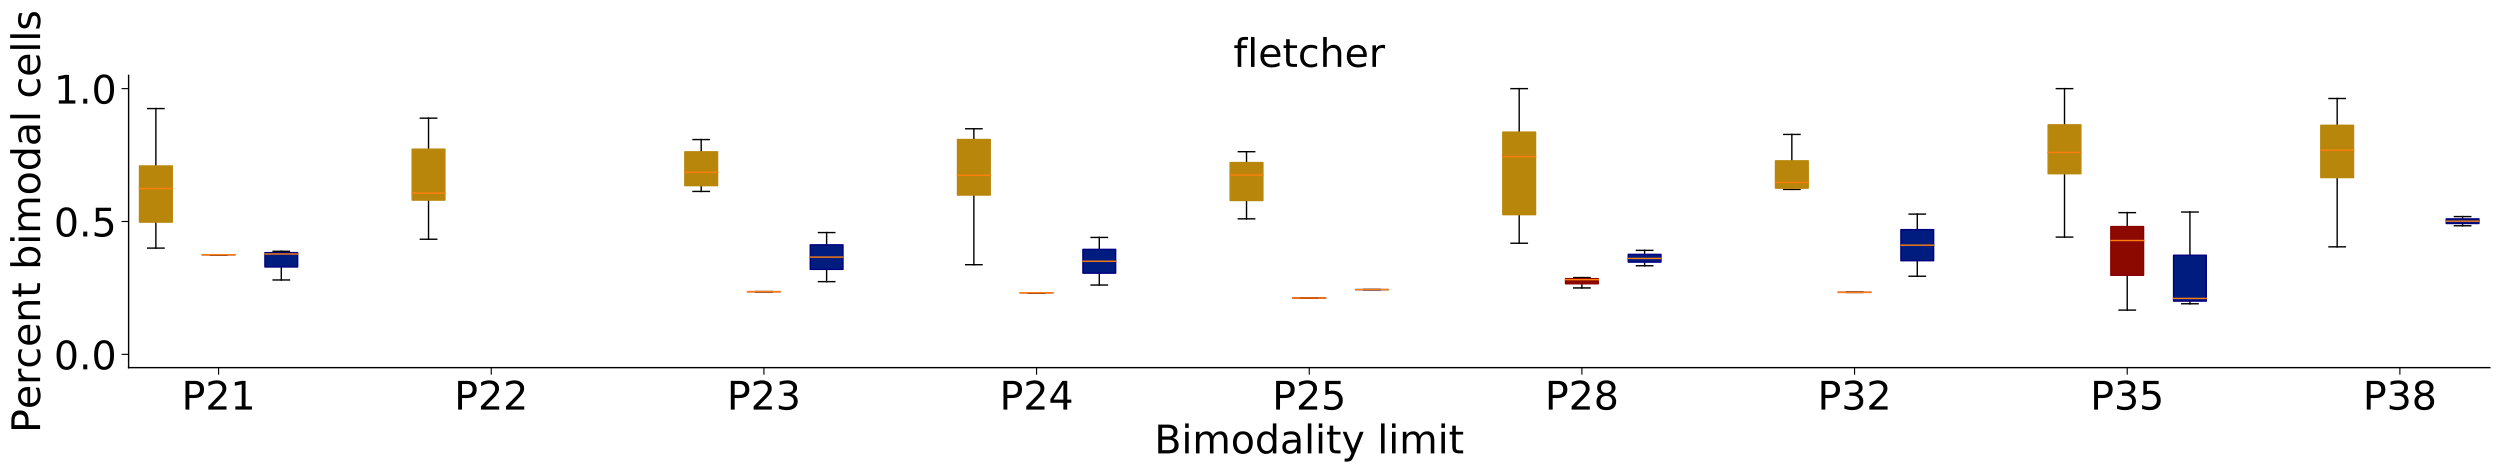 <?xml version="1.0" encoding="utf-8" standalone="no"?>
<!DOCTYPE svg PUBLIC "-//W3C//DTD SVG 1.1//EN"
  "http://www.w3.org/Graphics/SVG/1.1/DTD/svg11.dtd">
<!-- Created with matplotlib (https://matplotlib.org/) -->
<svg height="334.981pt" version="1.1" viewBox="0 0 1775.328 334.981" width="1775.328pt" xmlns="http://www.w3.org/2000/svg" xmlns:xlink="http://www.w3.org/1999/xlink">
 <defs>
  <style type="text/css">
*{stroke-linecap:butt;stroke-linejoin:round;}
  </style>
 </defs>
 <g id="figure_1">
  <g id="patch_1">
   <path d="M 0 334.981 
L 1775.328 334.981 
L 1775.328 0 
L 0 0 
z
" style="fill:none;"/>
  </g>
  <g id="axes_1">
   <g id="patch_2">
    <path d="M 91.328 261.083 
L 1768.128 261.083 
L 1768.128 53.503 
L 91.328 53.503 
z
" style="fill:none;"/>
   </g>
   <g id="matplotlib.axis_1">
    <g id="xtick_1">
     <g id="line2d_1">
      <defs>
       <path d="M 0 0 
L 0 5 
" id="mcd517d023b" style="stroke:#000000;stroke-width:0.8;"/>
      </defs>
      <g>
       <use style="stroke:#000000;stroke-width:0.8;" x="155.224" xlink:href="#mcd517d023b" y="261.083"/>
      </g>
     </g>
     <g id="text_1">
      <!-- P21 -->
      <defs>
       <path d="M 19.672 64.797 
L 19.672 37.406 
L 32.078 37.406 
Q 38.969 37.406 42.719 40.969 
Q 46.484 44.531 46.484 51.125 
Q 46.484 57.672 42.719 61.234 
Q 38.969 64.797 32.078 64.797 
z
M 9.812 72.906 
L 32.078 72.906 
Q 44.344 72.906 50.609 67.359 
Q 56.891 61.812 56.891 51.125 
Q 56.891 40.328 50.609 34.812 
Q 44.344 29.297 32.078 29.297 
L 19.672 29.297 
L 19.672 0 
L 9.812 0 
z
" id="DejaVuSans-80"/>
       <path d="M 19.188 8.297 
L 53.609 8.297 
L 53.609 0 
L 7.328 0 
L 7.328 8.297 
Q 12.938 14.109 22.625 23.891 
Q 32.328 33.688 34.812 36.531 
Q 39.547 41.844 41.422 45.531 
Q 43.312 49.219 43.312 52.781 
Q 43.312 58.594 39.234 62.25 
Q 35.156 65.922 28.609 65.922 
Q 23.969 65.922 18.812 64.312 
Q 13.672 62.703 7.812 59.422 
L 7.812 69.391 
Q 13.766 71.781 18.938 73 
Q 24.125 74.219 28.422 74.219 
Q 39.75 74.219 46.484 68.547 
Q 53.219 62.891 53.219 53.422 
Q 53.219 48.922 51.531 44.891 
Q 49.859 40.875 45.406 35.406 
Q 44.188 33.984 37.641 27.219 
Q 31.109 20.453 19.188 8.297 
z
" id="DejaVuSans-50"/>
       <path d="M 12.406 8.297 
L 28.516 8.297 
L 28.516 63.922 
L 10.984 60.406 
L 10.984 69.391 
L 28.422 72.906 
L 38.281 72.906 
L 38.281 8.297 
L 54.391 8.297 
L 54.391 0 
L 12.406 0 
z
" id="DejaVuSans-49"/>
      </defs>
      <g transform="translate(128.967 290.859)scale(0.28 -0.28)">
       <use xlink:href="#DejaVuSans-80"/>
       <use x="60.303" xlink:href="#DejaVuSans-50"/>
       <use x="123.926" xlink:href="#DejaVuSans-49"/>
      </g>
     </g>
    </g>
    <g id="xtick_2">
     <g id="line2d_2">
      <g>
       <use style="stroke:#000000;stroke-width:0.8;" x="348.85" xlink:href="#mcd517d023b" y="261.083"/>
      </g>
     </g>
     <g id="text_2">
      <!-- P22 -->
      <g transform="translate(322.593 290.859)scale(0.28 -0.28)">
       <use xlink:href="#DejaVuSans-80"/>
       <use x="60.303" xlink:href="#DejaVuSans-50"/>
       <use x="123.926" xlink:href="#DejaVuSans-50"/>
      </g>
     </g>
    </g>
    <g id="xtick_3">
     <g id="line2d_3">
      <g>
       <use style="stroke:#000000;stroke-width:0.8;" x="542.476" xlink:href="#mcd517d023b" y="261.083"/>
      </g>
     </g>
     <g id="text_3">
      <!-- P23 -->
      <defs>
       <path d="M 40.578 39.312 
Q 47.656 37.797 51.625 33 
Q 55.609 28.219 55.609 21.188 
Q 55.609 10.406 48.188 4.484 
Q 40.766 -1.422 27.094 -1.422 
Q 22.516 -1.422 17.656 -0.516 
Q 12.797 0.391 7.625 2.203 
L 7.625 11.719 
Q 11.719 9.328 16.594 8.109 
Q 21.484 6.891 26.812 6.891 
Q 36.078 6.891 40.938 10.547 
Q 45.797 14.203 45.797 21.188 
Q 45.797 27.641 41.281 31.266 
Q 36.766 34.906 28.719 34.906 
L 20.219 34.906 
L 20.219 43.016 
L 29.109 43.016 
Q 36.375 43.016 40.234 45.922 
Q 44.094 48.828 44.094 54.297 
Q 44.094 59.906 40.109 62.906 
Q 36.141 65.922 28.719 65.922 
Q 24.656 65.922 20.016 65.031 
Q 15.375 64.156 9.812 62.312 
L 9.812 71.094 
Q 15.438 72.656 20.344 73.438 
Q 25.25 74.219 29.594 74.219 
Q 40.828 74.219 47.359 69.109 
Q 53.906 64.016 53.906 55.328 
Q 53.906 49.266 50.438 45.094 
Q 46.969 40.922 40.578 39.312 
z
" id="DejaVuSans-51"/>
      </defs>
      <g transform="translate(516.219 290.859)scale(0.28 -0.28)">
       <use xlink:href="#DejaVuSans-80"/>
       <use x="60.303" xlink:href="#DejaVuSans-50"/>
       <use x="123.926" xlink:href="#DejaVuSans-51"/>
      </g>
     </g>
    </g>
    <g id="xtick_4">
     <g id="line2d_4">
      <g>
       <use style="stroke:#000000;stroke-width:0.8;" x="736.102" xlink:href="#mcd517d023b" y="261.083"/>
      </g>
     </g>
     <g id="text_4">
      <!-- P24 -->
      <defs>
       <path d="M 37.797 64.312 
L 12.891 25.391 
L 37.797 25.391 
z
M 35.203 72.906 
L 47.609 72.906 
L 47.609 25.391 
L 58.016 25.391 
L 58.016 17.188 
L 47.609 17.188 
L 47.609 0 
L 37.797 0 
L 37.797 17.188 
L 4.891 17.188 
L 4.891 26.703 
z
" id="DejaVuSans-52"/>
      </defs>
      <g transform="translate(709.845 290.859)scale(0.28 -0.28)">
       <use xlink:href="#DejaVuSans-80"/>
       <use x="60.303" xlink:href="#DejaVuSans-50"/>
       <use x="123.926" xlink:href="#DejaVuSans-52"/>
      </g>
     </g>
    </g>
    <g id="xtick_5">
     <g id="line2d_5">
      <g>
       <use style="stroke:#000000;stroke-width:0.8;" x="929.727" xlink:href="#mcd517d023b" y="261.083"/>
      </g>
     </g>
     <g id="text_5">
      <!-- P25 -->
      <defs>
       <path d="M 10.797 72.906 
L 49.516 72.906 
L 49.516 64.594 
L 19.828 64.594 
L 19.828 46.734 
Q 21.969 47.469 24.109 47.828 
Q 26.266 48.188 28.422 48.188 
Q 40.625 48.188 47.75 41.5 
Q 54.891 34.812 54.891 23.391 
Q 54.891 11.625 47.562 5.094 
Q 40.234 -1.422 26.906 -1.422 
Q 22.312 -1.422 17.547 -0.641 
Q 12.797 0.141 7.719 1.703 
L 7.719 11.625 
Q 12.109 9.234 16.797 8.062 
Q 21.484 6.891 26.703 6.891 
Q 35.156 6.891 40.078 11.328 
Q 45.016 15.766 45.016 23.391 
Q 45.016 31 40.078 35.438 
Q 35.156 39.891 26.703 39.891 
Q 22.75 39.891 18.812 39.016 
Q 14.891 38.141 10.797 36.281 
z
" id="DejaVuSans-53"/>
      </defs>
      <g transform="translate(903.471 290.859)scale(0.28 -0.28)">
       <use xlink:href="#DejaVuSans-80"/>
       <use x="60.303" xlink:href="#DejaVuSans-50"/>
       <use x="123.926" xlink:href="#DejaVuSans-53"/>
      </g>
     </g>
    </g>
    <g id="xtick_6">
     <g id="line2d_6">
      <g>
       <use style="stroke:#000000;stroke-width:0.8;" x="1123.353" xlink:href="#mcd517d023b" y="261.083"/>
      </g>
     </g>
     <g id="text_6">
      <!-- P28 -->
      <defs>
       <path d="M 31.781 34.625 
Q 24.75 34.625 20.719 30.859 
Q 16.703 27.094 16.703 20.516 
Q 16.703 13.922 20.719 10.156 
Q 24.75 6.391 31.781 6.391 
Q 38.812 6.391 42.859 10.172 
Q 46.922 13.969 46.922 20.516 
Q 46.922 27.094 42.891 30.859 
Q 38.875 34.625 31.781 34.625 
z
M 21.922 38.812 
Q 15.578 40.375 12.031 44.719 
Q 8.5 49.078 8.5 55.328 
Q 8.5 64.062 14.719 69.141 
Q 20.953 74.219 31.781 74.219 
Q 42.672 74.219 48.875 69.141 
Q 55.078 64.062 55.078 55.328 
Q 55.078 49.078 51.531 44.719 
Q 48 40.375 41.703 38.812 
Q 48.828 37.156 52.797 32.312 
Q 56.781 27.484 56.781 20.516 
Q 56.781 9.906 50.312 4.234 
Q 43.844 -1.422 31.781 -1.422 
Q 19.734 -1.422 13.25 4.234 
Q 6.781 9.906 6.781 20.516 
Q 6.781 27.484 10.781 32.312 
Q 14.797 37.156 21.922 38.812 
z
M 18.312 54.391 
Q 18.312 48.734 21.844 45.562 
Q 25.391 42.391 31.781 42.391 
Q 38.141 42.391 41.719 45.562 
Q 45.312 48.734 45.312 54.391 
Q 45.312 60.062 41.719 63.234 
Q 38.141 66.406 31.781 66.406 
Q 25.391 66.406 21.844 63.234 
Q 18.312 60.062 18.312 54.391 
z
" id="DejaVuSans-56"/>
      </defs>
      <g transform="translate(1097.097 290.859)scale(0.28 -0.28)">
       <use xlink:href="#DejaVuSans-80"/>
       <use x="60.303" xlink:href="#DejaVuSans-50"/>
       <use x="123.926" xlink:href="#DejaVuSans-56"/>
      </g>
     </g>
    </g>
    <g id="xtick_7">
     <g id="line2d_7">
      <g>
       <use style="stroke:#000000;stroke-width:0.8;" x="1316.979" xlink:href="#mcd517d023b" y="261.083"/>
      </g>
     </g>
     <g id="text_7">
      <!-- P32 -->
      <g transform="translate(1290.723 290.859)scale(0.28 -0.28)">
       <use xlink:href="#DejaVuSans-80"/>
       <use x="60.303" xlink:href="#DejaVuSans-51"/>
       <use x="123.926" xlink:href="#DejaVuSans-50"/>
      </g>
     </g>
    </g>
    <g id="xtick_8">
     <g id="line2d_8">
      <g>
       <use style="stroke:#000000;stroke-width:0.8;" x="1510.605" xlink:href="#mcd517d023b" y="261.083"/>
      </g>
     </g>
     <g id="text_8">
      <!-- P35 -->
      <g transform="translate(1484.349 290.859)scale(0.28 -0.28)">
       <use xlink:href="#DejaVuSans-80"/>
       <use x="60.303" xlink:href="#DejaVuSans-51"/>
       <use x="123.926" xlink:href="#DejaVuSans-53"/>
      </g>
     </g>
    </g>
    <g id="xtick_9">
     <g id="line2d_9">
      <g>
       <use style="stroke:#000000;stroke-width:0.8;" x="1704.231" xlink:href="#mcd517d023b" y="261.083"/>
      </g>
     </g>
     <g id="text_9">
      <!-- P38 -->
      <g transform="translate(1677.974 290.859)scale(0.28 -0.28)">
       <use xlink:href="#DejaVuSans-80"/>
       <use x="60.303" xlink:href="#DejaVuSans-51"/>
       <use x="123.926" xlink:href="#DejaVuSans-56"/>
      </g>
     </g>
    </g>
    <g id="text_10">
     <!-- Bimodality limit -->
     <defs>
      <path d="M 19.672 34.812 
L 19.672 8.109 
L 35.5 8.109 
Q 43.453 8.109 47.281 11.406 
Q 51.125 14.703 51.125 21.484 
Q 51.125 28.328 47.281 31.562 
Q 43.453 34.812 35.5 34.812 
z
M 19.672 64.797 
L 19.672 42.828 
L 34.281 42.828 
Q 41.5 42.828 45.031 45.531 
Q 48.578 48.25 48.578 53.812 
Q 48.578 59.328 45.031 62.062 
Q 41.5 64.797 34.281 64.797 
z
M 9.812 72.906 
L 35.016 72.906 
Q 46.297 72.906 52.391 68.219 
Q 58.5 63.531 58.5 54.891 
Q 58.5 48.188 55.375 44.234 
Q 52.25 40.281 46.188 39.312 
Q 53.469 37.75 57.5 32.781 
Q 61.531 27.828 61.531 20.406 
Q 61.531 10.641 54.891 5.312 
Q 48.25 0 35.984 0 
L 9.812 0 
z
" id="DejaVuSans-66"/>
      <path d="M 9.422 54.688 
L 18.406 54.688 
L 18.406 0 
L 9.422 0 
z
M 9.422 75.984 
L 18.406 75.984 
L 18.406 64.594 
L 9.422 64.594 
z
" id="DejaVuSans-105"/>
      <path d="M 52 44.188 
Q 55.375 50.25 60.062 53.125 
Q 64.75 56 71.094 56 
Q 79.641 56 84.281 50.016 
Q 88.922 44.047 88.922 33.016 
L 88.922 0 
L 79.891 0 
L 79.891 32.719 
Q 79.891 40.578 77.094 44.375 
Q 74.312 48.188 68.609 48.188 
Q 61.625 48.188 57.562 43.547 
Q 53.516 38.922 53.516 30.906 
L 53.516 0 
L 44.484 0 
L 44.484 32.719 
Q 44.484 40.625 41.703 44.406 
Q 38.922 48.188 33.109 48.188 
Q 26.219 48.188 22.156 43.531 
Q 18.109 38.875 18.109 30.906 
L 18.109 0 
L 9.078 0 
L 9.078 54.688 
L 18.109 54.688 
L 18.109 46.188 
Q 21.188 51.219 25.484 53.609 
Q 29.781 56 35.688 56 
Q 41.656 56 45.828 52.969 
Q 50 49.953 52 44.188 
z
" id="DejaVuSans-109"/>
      <path d="M 30.609 48.391 
Q 23.391 48.391 19.188 42.75 
Q 14.984 37.109 14.984 27.297 
Q 14.984 17.484 19.156 11.844 
Q 23.344 6.203 30.609 6.203 
Q 37.797 6.203 41.984 11.859 
Q 46.188 17.531 46.188 27.297 
Q 46.188 37.016 41.984 42.703 
Q 37.797 48.391 30.609 48.391 
z
M 30.609 56 
Q 42.328 56 49.016 48.375 
Q 55.719 40.766 55.719 27.297 
Q 55.719 13.875 49.016 6.219 
Q 42.328 -1.422 30.609 -1.422 
Q 18.844 -1.422 12.172 6.219 
Q 5.516 13.875 5.516 27.297 
Q 5.516 40.766 12.172 48.375 
Q 18.844 56 30.609 56 
z
" id="DejaVuSans-111"/>
      <path d="M 45.406 46.391 
L 45.406 75.984 
L 54.391 75.984 
L 54.391 0 
L 45.406 0 
L 45.406 8.203 
Q 42.578 3.328 38.25 0.953 
Q 33.938 -1.422 27.875 -1.422 
Q 17.969 -1.422 11.734 6.484 
Q 5.516 14.406 5.516 27.297 
Q 5.516 40.188 11.734 48.094 
Q 17.969 56 27.875 56 
Q 33.938 56 38.25 53.625 
Q 42.578 51.266 45.406 46.391 
z
M 14.797 27.297 
Q 14.797 17.391 18.875 11.75 
Q 22.953 6.109 30.078 6.109 
Q 37.203 6.109 41.297 11.75 
Q 45.406 17.391 45.406 27.297 
Q 45.406 37.203 41.297 42.844 
Q 37.203 48.484 30.078 48.484 
Q 22.953 48.484 18.875 42.844 
Q 14.797 37.203 14.797 27.297 
z
" id="DejaVuSans-100"/>
      <path d="M 34.281 27.484 
Q 23.391 27.484 19.188 25 
Q 14.984 22.516 14.984 16.5 
Q 14.984 11.719 18.141 8.906 
Q 21.297 6.109 26.703 6.109 
Q 34.188 6.109 38.703 11.406 
Q 43.219 16.703 43.219 25.484 
L 43.219 27.484 
z
M 52.203 31.203 
L 52.203 0 
L 43.219 0 
L 43.219 8.297 
Q 40.141 3.328 35.547 0.953 
Q 30.953 -1.422 24.312 -1.422 
Q 15.922 -1.422 10.953 3.297 
Q 6 8.016 6 15.922 
Q 6 25.141 12.172 29.828 
Q 18.359 34.516 30.609 34.516 
L 43.219 34.516 
L 43.219 35.406 
Q 43.219 41.609 39.141 45 
Q 35.062 48.391 27.688 48.391 
Q 23 48.391 18.547 47.266 
Q 14.109 46.141 10.016 43.891 
L 10.016 52.203 
Q 14.938 54.109 19.578 55.047 
Q 24.219 56 28.609 56 
Q 40.484 56 46.344 49.844 
Q 52.203 43.703 52.203 31.203 
z
" id="DejaVuSans-97"/>
      <path d="M 9.422 75.984 
L 18.406 75.984 
L 18.406 0 
L 9.422 0 
z
" id="DejaVuSans-108"/>
      <path d="M 18.312 70.219 
L 18.312 54.688 
L 36.812 54.688 
L 36.812 47.703 
L 18.312 47.703 
L 18.312 18.016 
Q 18.312 11.328 20.141 9.422 
Q 21.969 7.516 27.594 7.516 
L 36.812 7.516 
L 36.812 0 
L 27.594 0 
Q 17.188 0 13.234 3.875 
Q 9.281 7.766 9.281 18.016 
L 9.281 47.703 
L 2.688 47.703 
L 2.688 54.688 
L 9.281 54.688 
L 9.281 70.219 
z
" id="DejaVuSans-116"/>
      <path d="M 32.172 -5.078 
Q 28.375 -14.844 24.75 -17.812 
Q 21.141 -20.797 15.094 -20.797 
L 7.906 -20.797 
L 7.906 -13.281 
L 13.188 -13.281 
Q 16.891 -13.281 18.938 -11.516 
Q 21 -9.766 23.484 -3.219 
L 25.094 0.875 
L 2.984 54.688 
L 12.5 54.688 
L 29.594 11.922 
L 46.688 54.688 
L 56.203 54.688 
z
" id="DejaVuSans-121"/>
      <path id="DejaVuSans-32"/>
     </defs>
     <g transform="translate(819.766 321.957)scale(0.28 -0.28)">
      <use xlink:href="#DejaVuSans-66"/>
      <use x="68.604" xlink:href="#DejaVuSans-105"/>
      <use x="96.387" xlink:href="#DejaVuSans-109"/>
      <use x="193.799" xlink:href="#DejaVuSans-111"/>
      <use x="254.98" xlink:href="#DejaVuSans-100"/>
      <use x="318.457" xlink:href="#DejaVuSans-97"/>
      <use x="379.736" xlink:href="#DejaVuSans-108"/>
      <use x="407.52" xlink:href="#DejaVuSans-105"/>
      <use x="435.303" xlink:href="#DejaVuSans-116"/>
      <use x="474.512" xlink:href="#DejaVuSans-121"/>
      <use x="533.691" xlink:href="#DejaVuSans-32"/>
      <use x="565.479" xlink:href="#DejaVuSans-108"/>
      <use x="593.262" xlink:href="#DejaVuSans-105"/>
      <use x="621.045" xlink:href="#DejaVuSans-109"/>
      <use x="718.457" xlink:href="#DejaVuSans-105"/>
      <use x="746.24" xlink:href="#DejaVuSans-116"/>
     </g>
    </g>
   </g>
   <g id="matplotlib.axis_2">
    <g id="ytick_1">
     <g id="line2d_10">
      <defs>
       <path d="M 0 0 
L -5 0 
" id="m81af4a74d0" style="stroke:#000000;stroke-width:0.8;"/>
      </defs>
      <g>
       <use style="stroke:#000000;stroke-width:0.8;" x="91.328" xlink:href="#m81af4a74d0" y="251.648"/>
      </g>
     </g>
     <g id="text_11">
      <!-- 0.0 -->
      <defs>
       <path d="M 31.781 66.406 
Q 24.172 66.406 20.328 58.906 
Q 16.5 51.422 16.5 36.375 
Q 16.5 21.391 20.328 13.891 
Q 24.172 6.391 31.781 6.391 
Q 39.453 6.391 43.281 13.891 
Q 47.125 21.391 47.125 36.375 
Q 47.125 51.422 43.281 58.906 
Q 39.453 66.406 31.781 66.406 
z
M 31.781 74.219 
Q 44.047 74.219 50.516 64.516 
Q 56.984 54.828 56.984 36.375 
Q 56.984 17.969 50.516 8.266 
Q 44.047 -1.422 31.781 -1.422 
Q 19.531 -1.422 13.062 8.266 
Q 6.594 17.969 6.594 36.375 
Q 6.594 54.828 13.062 64.516 
Q 19.531 74.219 31.781 74.219 
z
" id="DejaVuSans-48"/>
       <path d="M 10.688 12.406 
L 21 12.406 
L 21 0 
L 10.688 0 
z
" id="DejaVuSans-46"/>
      </defs>
      <g transform="translate(38.299 262.285)scale(0.28 -0.28)">
       <use xlink:href="#DejaVuSans-48"/>
       <use x="63.623" xlink:href="#DejaVuSans-46"/>
       <use x="95.41" xlink:href="#DejaVuSans-48"/>
      </g>
     </g>
    </g>
    <g id="ytick_2">
     <g id="line2d_11">
      <g>
       <use style="stroke:#000000;stroke-width:0.8;" x="91.328" xlink:href="#m81af4a74d0" y="157.293"/>
      </g>
     </g>
     <g id="text_12">
      <!-- 0.5 -->
      <g transform="translate(38.299 167.931)scale(0.28 -0.28)">
       <use xlink:href="#DejaVuSans-48"/>
       <use x="63.623" xlink:href="#DejaVuSans-46"/>
       <use x="95.41" xlink:href="#DejaVuSans-53"/>
      </g>
     </g>
    </g>
    <g id="ytick_3">
     <g id="line2d_12">
      <g>
       <use style="stroke:#000000;stroke-width:0.8;" x="91.328" xlink:href="#m81af4a74d0" y="62.939"/>
      </g>
     </g>
     <g id="text_13">
      <!-- 1.0 -->
      <g transform="translate(38.299 73.576)scale(0.28 -0.28)">
       <use xlink:href="#DejaVuSans-49"/>
       <use x="63.623" xlink:href="#DejaVuSans-46"/>
       <use x="95.41" xlink:href="#DejaVuSans-48"/>
      </g>
     </g>
    </g>
    <g id="text_14">
     <!-- Percent bimodal cells -->
     <defs>
      <path d="M 56.203 29.594 
L 56.203 25.203 
L 14.891 25.203 
Q 15.484 15.922 20.484 11.062 
Q 25.484 6.203 34.422 6.203 
Q 39.594 6.203 44.453 7.469 
Q 49.312 8.734 54.109 11.281 
L 54.109 2.781 
Q 49.266 0.734 44.188 -0.344 
Q 39.109 -1.422 33.891 -1.422 
Q 20.797 -1.422 13.156 6.188 
Q 5.516 13.812 5.516 26.812 
Q 5.516 40.234 12.766 48.109 
Q 20.016 56 32.328 56 
Q 43.359 56 49.781 48.891 
Q 56.203 41.797 56.203 29.594 
z
M 47.219 32.234 
Q 47.125 39.594 43.094 43.984 
Q 39.062 48.391 32.422 48.391 
Q 24.906 48.391 20.391 44.141 
Q 15.875 39.891 15.188 32.172 
z
" id="DejaVuSans-101"/>
      <path d="M 41.109 46.297 
Q 39.594 47.172 37.812 47.578 
Q 36.031 48 33.891 48 
Q 26.266 48 22.188 43.047 
Q 18.109 38.094 18.109 28.812 
L 18.109 0 
L 9.078 0 
L 9.078 54.688 
L 18.109 54.688 
L 18.109 46.188 
Q 20.953 51.172 25.484 53.578 
Q 30.031 56 36.531 56 
Q 37.453 56 38.578 55.875 
Q 39.703 55.766 41.062 55.516 
z
" id="DejaVuSans-114"/>
      <path d="M 48.781 52.594 
L 48.781 44.188 
Q 44.969 46.297 41.141 47.344 
Q 37.312 48.391 33.406 48.391 
Q 24.656 48.391 19.812 42.844 
Q 14.984 37.312 14.984 27.297 
Q 14.984 17.281 19.812 11.734 
Q 24.656 6.203 33.406 6.203 
Q 37.312 6.203 41.141 7.25 
Q 44.969 8.297 48.781 10.406 
L 48.781 2.094 
Q 45.016 0.344 40.984 -0.531 
Q 36.969 -1.422 32.422 -1.422 
Q 20.062 -1.422 12.781 6.344 
Q 5.516 14.109 5.516 27.297 
Q 5.516 40.672 12.859 48.328 
Q 20.219 56 33.016 56 
Q 37.156 56 41.109 55.141 
Q 45.062 54.297 48.781 52.594 
z
" id="DejaVuSans-99"/>
      <path d="M 54.891 33.016 
L 54.891 0 
L 45.906 0 
L 45.906 32.719 
Q 45.906 40.484 42.875 44.328 
Q 39.844 48.188 33.797 48.188 
Q 26.516 48.188 22.312 43.547 
Q 18.109 38.922 18.109 30.906 
L 18.109 0 
L 9.078 0 
L 9.078 54.688 
L 18.109 54.688 
L 18.109 46.188 
Q 21.344 51.125 25.703 53.562 
Q 30.078 56 35.797 56 
Q 45.219 56 50.047 50.172 
Q 54.891 44.344 54.891 33.016 
z
" id="DejaVuSans-110"/>
      <path d="M 48.688 27.297 
Q 48.688 37.203 44.609 42.844 
Q 40.531 48.484 33.406 48.484 
Q 26.266 48.484 22.188 42.844 
Q 18.109 37.203 18.109 27.297 
Q 18.109 17.391 22.188 11.75 
Q 26.266 6.109 33.406 6.109 
Q 40.531 6.109 44.609 11.75 
Q 48.688 17.391 48.688 27.297 
z
M 18.109 46.391 
Q 20.953 51.266 25.266 53.625 
Q 29.594 56 35.594 56 
Q 45.562 56 51.781 48.094 
Q 58.016 40.188 58.016 27.297 
Q 58.016 14.406 51.781 6.484 
Q 45.562 -1.422 35.594 -1.422 
Q 29.594 -1.422 25.266 0.953 
Q 20.953 3.328 18.109 8.203 
L 18.109 0 
L 9.078 0 
L 9.078 75.984 
L 18.109 75.984 
z
" id="DejaVuSans-98"/>
      <path d="M 44.281 53.078 
L 44.281 44.578 
Q 40.484 46.531 36.375 47.5 
Q 32.281 48.484 27.875 48.484 
Q 21.188 48.484 17.844 46.438 
Q 14.5 44.391 14.5 40.281 
Q 14.5 37.156 16.891 35.375 
Q 19.281 33.594 26.516 31.984 
L 29.594 31.297 
Q 39.156 29.25 43.188 25.516 
Q 47.219 21.781 47.219 15.094 
Q 47.219 7.469 41.188 3.016 
Q 35.156 -1.422 24.609 -1.422 
Q 20.219 -1.422 15.453 -0.562 
Q 10.688 0.297 5.422 2 
L 5.422 11.281 
Q 10.406 8.688 15.234 7.391 
Q 20.062 6.109 24.812 6.109 
Q 31.156 6.109 34.562 8.281 
Q 37.984 10.453 37.984 14.406 
Q 37.984 18.062 35.516 20.016 
Q 33.062 21.969 24.703 23.781 
L 21.578 24.516 
Q 13.234 26.266 9.516 29.906 
Q 5.812 33.547 5.812 39.891 
Q 5.812 47.609 11.281 51.797 
Q 16.75 56 26.812 56 
Q 31.781 56 36.172 55.266 
Q 40.578 54.547 44.281 53.078 
z
" id="DejaVuSans-115"/>
     </defs>
     <g transform="translate(28.476 307.386)rotate(-90)scale(0.28 -0.28)">
      <use xlink:href="#DejaVuSans-80"/>
      <use x="60.256" xlink:href="#DejaVuSans-101"/>
      <use x="121.779" xlink:href="#DejaVuSans-114"/>
      <use x="162.861" xlink:href="#DejaVuSans-99"/>
      <use x="217.842" xlink:href="#DejaVuSans-101"/>
      <use x="279.365" xlink:href="#DejaVuSans-110"/>
      <use x="342.744" xlink:href="#DejaVuSans-116"/>
      <use x="381.953" xlink:href="#DejaVuSans-32"/>
      <use x="413.74" xlink:href="#DejaVuSans-98"/>
      <use x="477.217" xlink:href="#DejaVuSans-105"/>
      <use x="505" xlink:href="#DejaVuSans-109"/>
      <use x="602.412" xlink:href="#DejaVuSans-111"/>
      <use x="663.594" xlink:href="#DejaVuSans-100"/>
      <use x="727.07" xlink:href="#DejaVuSans-97"/>
      <use x="788.35" xlink:href="#DejaVuSans-108"/>
      <use x="816.133" xlink:href="#DejaVuSans-32"/>
      <use x="847.92" xlink:href="#DejaVuSans-99"/>
      <use x="902.9" xlink:href="#DejaVuSans-101"/>
      <use x="964.424" xlink:href="#DejaVuSans-108"/>
      <use x="992.207" xlink:href="#DejaVuSans-108"/>
      <use x="1019.99" xlink:href="#DejaVuSans-115"/>
     </g>
    </g>
   </g>
   <g id="line2d_13">
    <path clip-path="url(#p2cc5980b21)" d="M 110.69 157.74 
L 110.69 176.164 
" style="fill:none;stroke:#000000;stroke-linecap:square;"/>
   </g>
   <g id="line2d_14">
    <path clip-path="url(#p2cc5980b21)" d="M 110.69 117.869 
L 110.69 77.092 
" style="fill:none;stroke:#000000;stroke-linecap:square;"/>
   </g>
   <g id="line2d_15">
    <path clip-path="url(#p2cc5980b21)" d="M 104.881 176.164 
L 116.499 176.164 
" style="fill:none;stroke:#000000;stroke-linecap:square;"/>
   </g>
   <g id="line2d_16">
    <path clip-path="url(#p2cc5980b21)" d="M 104.881 77.092 
L 116.499 77.092 
" style="fill:none;stroke:#000000;stroke-linecap:square;"/>
   </g>
   <g id="line2d_17">
    <path clip-path="url(#p2cc5980b21)" d="M 304.316 142.092 
L 304.316 169.874 
" style="fill:none;stroke:#000000;stroke-linecap:square;"/>
   </g>
   <g id="line2d_18">
    <path clip-path="url(#p2cc5980b21)" d="M 304.316 105.934 
L 304.316 83.906 
" style="fill:none;stroke:#000000;stroke-linecap:square;"/>
   </g>
   <g id="line2d_19">
    <path clip-path="url(#p2cc5980b21)" d="M 298.507 169.874 
L 310.125 169.874 
" style="fill:none;stroke:#000000;stroke-linecap:square;"/>
   </g>
   <g id="line2d_20">
    <path clip-path="url(#p2cc5980b21)" d="M 298.507 83.906 
L 310.125 83.906 
" style="fill:none;stroke:#000000;stroke-linecap:square;"/>
   </g>
   <g id="line2d_21">
    <path clip-path="url(#p2cc5980b21)" d="M 497.942 131.839 
L 497.942 135.93 
" style="fill:none;stroke:#000000;stroke-linecap:square;"/>
   </g>
   <g id="line2d_22">
    <path clip-path="url(#p2cc5980b21)" d="M 497.942 107.8 
L 497.942 99.129 
" style="fill:none;stroke:#000000;stroke-linecap:square;"/>
   </g>
   <g id="line2d_23">
    <path clip-path="url(#p2cc5980b21)" d="M 492.133 135.93 
L 503.751 135.93 
" style="fill:none;stroke:#000000;stroke-linecap:square;"/>
   </g>
   <g id="line2d_24">
    <path clip-path="url(#p2cc5980b21)" d="M 492.133 99.129 
L 503.751 99.129 
" style="fill:none;stroke:#000000;stroke-linecap:square;"/>
   </g>
   <g id="line2d_25">
    <path clip-path="url(#p2cc5980b21)" d="M 691.568 138.516 
L 691.568 187.987 
" style="fill:none;stroke:#000000;stroke-linecap:square;"/>
   </g>
   <g id="line2d_26">
    <path clip-path="url(#p2cc5980b21)" d="M 691.568 99.074 
L 691.568 91.423 
" style="fill:none;stroke:#000000;stroke-linecap:square;"/>
   </g>
   <g id="line2d_27">
    <path clip-path="url(#p2cc5980b21)" d="M 685.759 187.987 
L 697.376 187.987 
" style="fill:none;stroke:#000000;stroke-linecap:square;"/>
   </g>
   <g id="line2d_28">
    <path clip-path="url(#p2cc5980b21)" d="M 685.759 91.423 
L 697.376 91.423 
" style="fill:none;stroke:#000000;stroke-linecap:square;"/>
   </g>
   <g id="line2d_29">
    <path clip-path="url(#p2cc5980b21)" d="M 885.194 142.382 
L 885.194 155.393 
" style="fill:none;stroke:#000000;stroke-linecap:square;"/>
   </g>
   <g id="line2d_30">
    <path clip-path="url(#p2cc5980b21)" d="M 885.194 115.429 
L 885.194 107.717 
" style="fill:none;stroke:#000000;stroke-linecap:square;"/>
   </g>
   <g id="line2d_31">
    <path clip-path="url(#p2cc5980b21)" d="M 879.385 155.393 
L 891.002 155.393 
" style="fill:none;stroke:#000000;stroke-linecap:square;"/>
   </g>
   <g id="line2d_32">
    <path clip-path="url(#p2cc5980b21)" d="M 879.385 107.717 
L 891.002 107.717 
" style="fill:none;stroke:#000000;stroke-linecap:square;"/>
   </g>
   <g id="line2d_33">
    <path clip-path="url(#p2cc5980b21)" d="M 1078.819 152.422 
L 1078.819 172.733 
" style="fill:none;stroke:#000000;stroke-linecap:square;"/>
   </g>
   <g id="line2d_34">
    <path clip-path="url(#p2cc5980b21)" d="M 1078.819 93.799 
L 1078.819 62.939 
" style="fill:none;stroke:#000000;stroke-linecap:square;"/>
   </g>
   <g id="line2d_35">
    <path clip-path="url(#p2cc5980b21)" d="M 1073.011 172.733 
L 1084.628 172.733 
" style="fill:none;stroke:#000000;stroke-linecap:square;"/>
   </g>
   <g id="line2d_36">
    <path clip-path="url(#p2cc5980b21)" d="M 1073.011 62.939 
L 1084.628 62.939 
" style="fill:none;stroke:#000000;stroke-linecap:square;"/>
   </g>
   <g id="line2d_37">
    <path clip-path="url(#p2cc5980b21)" d="M 1272.445 133.598 
L 1272.445 134.518 
" style="fill:none;stroke:#000000;stroke-linecap:square;"/>
   </g>
   <g id="line2d_38">
    <path clip-path="url(#p2cc5980b21)" d="M 1272.445 114.235 
L 1272.445 95.475 
" style="fill:none;stroke:#000000;stroke-linecap:square;"/>
   </g>
   <g id="line2d_39">
    <path clip-path="url(#p2cc5980b21)" d="M 1266.637 134.518 
L 1278.254 134.518 
" style="fill:none;stroke:#000000;stroke-linecap:square;"/>
   </g>
   <g id="line2d_40">
    <path clip-path="url(#p2cc5980b21)" d="M 1266.637 95.475 
L 1278.254 95.475 
" style="fill:none;stroke:#000000;stroke-linecap:square;"/>
   </g>
   <g id="line2d_41">
    <path clip-path="url(#p2cc5980b21)" d="M 1466.071 123.325 
L 1466.071 168.394 
" style="fill:none;stroke:#000000;stroke-linecap:square;"/>
   </g>
   <g id="line2d_42">
    <path clip-path="url(#p2cc5980b21)" d="M 1466.071 88.672 
L 1466.071 62.939 
" style="fill:none;stroke:#000000;stroke-linecap:square;"/>
   </g>
   <g id="line2d_43">
    <path clip-path="url(#p2cc5980b21)" d="M 1460.262 168.394 
L 1471.88 168.394 
" style="fill:none;stroke:#000000;stroke-linecap:square;"/>
   </g>
   <g id="line2d_44">
    <path clip-path="url(#p2cc5980b21)" d="M 1460.262 62.939 
L 1471.88 62.939 
" style="fill:none;stroke:#000000;stroke-linecap:square;"/>
   </g>
   <g id="line2d_45">
    <path clip-path="url(#p2cc5980b21)" d="M 1659.697 126.101 
L 1659.697 175.265 
" style="fill:none;stroke:#000000;stroke-linecap:square;"/>
   </g>
   <g id="line2d_46">
    <path clip-path="url(#p2cc5980b21)" d="M 1659.697 88.961 
L 1659.697 69.928 
" style="fill:none;stroke:#000000;stroke-linecap:square;"/>
   </g>
   <g id="line2d_47">
    <path clip-path="url(#p2cc5980b21)" d="M 1653.888 175.265 
L 1665.506 175.265 
" style="fill:none;stroke:#000000;stroke-linecap:square;"/>
   </g>
   <g id="line2d_48">
    <path clip-path="url(#p2cc5980b21)" d="M 1653.888 69.928 
L 1665.506 69.928 
" style="fill:none;stroke:#000000;stroke-linecap:square;"/>
   </g>
   <g id="line2d_49">
    <path clip-path="url(#p2cc5980b21)" d="M 155.224 180.882 
L 155.224 180.882 
" style="fill:none;stroke:#000000;stroke-linecap:square;"/>
   </g>
   <g id="line2d_50">
    <path clip-path="url(#p2cc5980b21)" d="M 155.224 180.882 
L 155.224 180.882 
" style="fill:none;stroke:#000000;stroke-linecap:square;"/>
   </g>
   <g id="line2d_51">
    <path clip-path="url(#p2cc5980b21)" d="M 149.415 180.882 
L 161.033 180.882 
" style="fill:none;stroke:#000000;stroke-linecap:square;"/>
   </g>
   <g id="line2d_52">
    <path clip-path="url(#p2cc5980b21)" d="M 149.415 180.882 
L 161.033 180.882 
" style="fill:none;stroke:#000000;stroke-linecap:square;"/>
   </g>
   <g id="line2d_53">
    <path clip-path="url(#p2cc5980b21)" style="fill:none;stroke:#000000;stroke-linecap:square;"/>
   </g>
   <g id="line2d_54">
    <path clip-path="url(#p2cc5980b21)" style="fill:none;stroke:#000000;stroke-linecap:square;"/>
   </g>
   <g id="line2d_55">
    <path clip-path="url(#p2cc5980b21)" style="fill:none;stroke:#000000;stroke-linecap:square;"/>
   </g>
   <g id="line2d_56">
    <path clip-path="url(#p2cc5980b21)" style="fill:none;stroke:#000000;stroke-linecap:square;"/>
   </g>
   <g id="line2d_57">
    <path clip-path="url(#p2cc5980b21)" d="M 542.476 207.091 
L 542.476 207.091 
" style="fill:none;stroke:#000000;stroke-linecap:square;"/>
   </g>
   <g id="line2d_58">
    <path clip-path="url(#p2cc5980b21)" d="M 542.476 207.091 
L 542.476 207.091 
" style="fill:none;stroke:#000000;stroke-linecap:square;"/>
   </g>
   <g id="line2d_59">
    <path clip-path="url(#p2cc5980b21)" d="M 536.667 207.091 
L 548.285 207.091 
" style="fill:none;stroke:#000000;stroke-linecap:square;"/>
   </g>
   <g id="line2d_60">
    <path clip-path="url(#p2cc5980b21)" d="M 536.667 207.091 
L 548.285 207.091 
" style="fill:none;stroke:#000000;stroke-linecap:square;"/>
   </g>
   <g id="line2d_61">
    <path clip-path="url(#p2cc5980b21)" d="M 736.102 207.84 
L 736.102 207.84 
" style="fill:none;stroke:#000000;stroke-linecap:square;"/>
   </g>
   <g id="line2d_62">
    <path clip-path="url(#p2cc5980b21)" d="M 736.102 207.84 
L 736.102 207.84 
" style="fill:none;stroke:#000000;stroke-linecap:square;"/>
   </g>
   <g id="line2d_63">
    <path clip-path="url(#p2cc5980b21)" d="M 730.293 207.84 
L 741.91 207.84 
" style="fill:none;stroke:#000000;stroke-linecap:square;"/>
   </g>
   <g id="line2d_64">
    <path clip-path="url(#p2cc5980b21)" d="M 730.293 207.84 
L 741.91 207.84 
" style="fill:none;stroke:#000000;stroke-linecap:square;"/>
   </g>
   <g id="line2d_65">
    <path clip-path="url(#p2cc5980b21)" d="M 929.727 211.579 
L 929.727 211.579 
" style="fill:none;stroke:#000000;stroke-linecap:square;"/>
   </g>
   <g id="line2d_66">
    <path clip-path="url(#p2cc5980b21)" d="M 929.727 211.579 
L 929.727 211.579 
" style="fill:none;stroke:#000000;stroke-linecap:square;"/>
   </g>
   <g id="line2d_67">
    <path clip-path="url(#p2cc5980b21)" d="M 923.919 211.579 
L 935.536 211.579 
" style="fill:none;stroke:#000000;stroke-linecap:square;"/>
   </g>
   <g id="line2d_68">
    <path clip-path="url(#p2cc5980b21)" d="M 923.919 211.579 
L 935.536 211.579 
" style="fill:none;stroke:#000000;stroke-linecap:square;"/>
   </g>
   <g id="line2d_69">
    <path clip-path="url(#p2cc5980b21)" d="M 1123.353 201.522 
L 1123.353 204.47 
" style="fill:none;stroke:#000000;stroke-linecap:square;"/>
   </g>
   <g id="line2d_70">
    <path clip-path="url(#p2cc5980b21)" d="M 1123.353 197.852 
L 1123.353 197.132 
" style="fill:none;stroke:#000000;stroke-linecap:square;"/>
   </g>
   <g id="line2d_71">
    <path clip-path="url(#p2cc5980b21)" d="M 1117.545 204.47 
L 1129.162 204.47 
" style="fill:none;stroke:#000000;stroke-linecap:square;"/>
   </g>
   <g id="line2d_72">
    <path clip-path="url(#p2cc5980b21)" d="M 1117.545 197.132 
L 1129.162 197.132 
" style="fill:none;stroke:#000000;stroke-linecap:square;"/>
   </g>
   <g id="line2d_73">
    <path clip-path="url(#p2cc5980b21)" d="M 1316.979 207.616 
L 1316.979 207.616 
" style="fill:none;stroke:#000000;stroke-linecap:square;"/>
   </g>
   <g id="line2d_74">
    <path clip-path="url(#p2cc5980b21)" d="M 1316.979 207.616 
L 1316.979 207.616 
" style="fill:none;stroke:#000000;stroke-linecap:square;"/>
   </g>
   <g id="line2d_75">
    <path clip-path="url(#p2cc5980b21)" d="M 1311.17 207.616 
L 1322.788 207.616 
" style="fill:none;stroke:#000000;stroke-linecap:square;"/>
   </g>
   <g id="line2d_76">
    <path clip-path="url(#p2cc5980b21)" d="M 1311.17 207.616 
L 1322.788 207.616 
" style="fill:none;stroke:#000000;stroke-linecap:square;"/>
   </g>
   <g id="line2d_77">
    <path clip-path="url(#p2cc5980b21)" d="M 1510.605 195.484 
L 1510.605 220.196 
" style="fill:none;stroke:#000000;stroke-linecap:square;"/>
   </g>
   <g id="line2d_78">
    <path clip-path="url(#p2cc5980b21)" d="M 1510.605 160.888 
L 1510.605 151.003 
" style="fill:none;stroke:#000000;stroke-linecap:square;"/>
   </g>
   <g id="line2d_79">
    <path clip-path="url(#p2cc5980b21)" d="M 1504.796 220.196 
L 1516.414 220.196 
" style="fill:none;stroke:#000000;stroke-linecap:square;"/>
   </g>
   <g id="line2d_80">
    <path clip-path="url(#p2cc5980b21)" d="M 1504.796 151.003 
L 1516.414 151.003 
" style="fill:none;stroke:#000000;stroke-linecap:square;"/>
   </g>
   <g id="line2d_81">
    <path clip-path="url(#p2cc5980b21)" style="fill:none;stroke:#000000;stroke-linecap:square;"/>
   </g>
   <g id="line2d_82">
    <path clip-path="url(#p2cc5980b21)" style="fill:none;stroke:#000000;stroke-linecap:square;"/>
   </g>
   <g id="line2d_83">
    <path clip-path="url(#p2cc5980b21)" style="fill:none;stroke:#000000;stroke-linecap:square;"/>
   </g>
   <g id="line2d_84">
    <path clip-path="url(#p2cc5980b21)" style="fill:none;stroke:#000000;stroke-linecap:square;"/>
   </g>
   <g id="line2d_85">
    <path clip-path="url(#p2cc5980b21)" d="M 199.758 189.583 
L 199.758 198.809 
" style="fill:none;stroke:#000000;stroke-linecap:square;"/>
   </g>
   <g id="line2d_86">
    <path clip-path="url(#p2cc5980b21)" d="M 199.758 179.416 
L 199.758 178.475 
" style="fill:none;stroke:#000000;stroke-linecap:square;"/>
   </g>
   <g id="line2d_87">
    <path clip-path="url(#p2cc5980b21)" d="M 193.949 198.809 
L 205.567 198.809 
" style="fill:none;stroke:#000000;stroke-linecap:square;"/>
   </g>
   <g id="line2d_88">
    <path clip-path="url(#p2cc5980b21)" d="M 193.949 178.475 
L 205.567 178.475 
" style="fill:none;stroke:#000000;stroke-linecap:square;"/>
   </g>
   <g id="line2d_89">
    <path clip-path="url(#p2cc5980b21)" style="fill:none;stroke:#000000;stroke-linecap:square;"/>
   </g>
   <g id="line2d_90">
    <path clip-path="url(#p2cc5980b21)" style="fill:none;stroke:#000000;stroke-linecap:square;"/>
   </g>
   <g id="line2d_91">
    <path clip-path="url(#p2cc5980b21)" style="fill:none;stroke:#000000;stroke-linecap:square;"/>
   </g>
   <g id="line2d_92">
    <path clip-path="url(#p2cc5980b21)" style="fill:none;stroke:#000000;stroke-linecap:square;"/>
   </g>
   <g id="line2d_93">
    <path clip-path="url(#p2cc5980b21)" d="M 587.01 191.29 
L 587.01 200.001 
" style="fill:none;stroke:#000000;stroke-linecap:square;"/>
   </g>
   <g id="line2d_94">
    <path clip-path="url(#p2cc5980b21)" d="M 587.01 173.867 
L 587.01 165.156 
" style="fill:none;stroke:#000000;stroke-linecap:square;"/>
   </g>
   <g id="line2d_95">
    <path clip-path="url(#p2cc5980b21)" d="M 581.201 200.001 
L 592.818 200.001 
" style="fill:none;stroke:#000000;stroke-linecap:square;"/>
   </g>
   <g id="line2d_96">
    <path clip-path="url(#p2cc5980b21)" d="M 581.201 165.156 
L 592.818 165.156 
" style="fill:none;stroke:#000000;stroke-linecap:square;"/>
   </g>
   <g id="line2d_97">
    <path clip-path="url(#p2cc5980b21)" d="M 780.636 193.968 
L 780.636 202.419 
" style="fill:none;stroke:#000000;stroke-linecap:square;"/>
   </g>
   <g id="line2d_98">
    <path clip-path="url(#p2cc5980b21)" d="M 780.636 177.067 
L 780.636 168.616 
" style="fill:none;stroke:#000000;stroke-linecap:square;"/>
   </g>
   <g id="line2d_99">
    <path clip-path="url(#p2cc5980b21)" d="M 774.827 202.419 
L 786.444 202.419 
" style="fill:none;stroke:#000000;stroke-linecap:square;"/>
   </g>
   <g id="line2d_100">
    <path clip-path="url(#p2cc5980b21)" d="M 774.827 168.616 
L 786.444 168.616 
" style="fill:none;stroke:#000000;stroke-linecap:square;"/>
   </g>
   <g id="line2d_101">
    <path clip-path="url(#p2cc5980b21)" d="M 974.261 205.621 
L 974.261 205.621 
" style="fill:none;stroke:#000000;stroke-linecap:square;"/>
   </g>
   <g id="line2d_102">
    <path clip-path="url(#p2cc5980b21)" d="M 974.261 205.621 
L 974.261 205.621 
" style="fill:none;stroke:#000000;stroke-linecap:square;"/>
   </g>
   <g id="line2d_103">
    <path clip-path="url(#p2cc5980b21)" d="M 968.453 205.621 
L 980.07 205.621 
" style="fill:none;stroke:#000000;stroke-linecap:square;"/>
   </g>
   <g id="line2d_104">
    <path clip-path="url(#p2cc5980b21)" d="M 968.453 205.621 
L 980.07 205.621 
" style="fill:none;stroke:#000000;stroke-linecap:square;"/>
   </g>
   <g id="line2d_105">
    <path clip-path="url(#p2cc5980b21)" d="M 1167.887 186.124 
L 1167.887 188.745 
" style="fill:none;stroke:#000000;stroke-linecap:square;"/>
   </g>
   <g id="line2d_106">
    <path clip-path="url(#p2cc5980b21)" d="M 1167.887 180.654 
L 1167.887 177.805 
" style="fill:none;stroke:#000000;stroke-linecap:square;"/>
   </g>
   <g id="line2d_107">
    <path clip-path="url(#p2cc5980b21)" d="M 1162.079 188.745 
L 1173.696 188.745 
" style="fill:none;stroke:#000000;stroke-linecap:square;"/>
   </g>
   <g id="line2d_108">
    <path clip-path="url(#p2cc5980b21)" d="M 1162.079 177.805 
L 1173.696 177.805 
" style="fill:none;stroke:#000000;stroke-linecap:square;"/>
   </g>
   <g id="line2d_109">
    <path clip-path="url(#p2cc5980b21)" d="M 1361.513 185.122 
L 1361.513 196.145 
" style="fill:none;stroke:#000000;stroke-linecap:square;"/>
   </g>
   <g id="line2d_110">
    <path clip-path="url(#p2cc5980b21)" d="M 1361.513 163.075 
L 1361.513 152.051 
" style="fill:none;stroke:#000000;stroke-linecap:square;"/>
   </g>
   <g id="line2d_111">
    <path clip-path="url(#p2cc5980b21)" d="M 1355.704 196.145 
L 1367.322 196.145 
" style="fill:none;stroke:#000000;stroke-linecap:square;"/>
   </g>
   <g id="line2d_112">
    <path clip-path="url(#p2cc5980b21)" d="M 1355.704 152.051 
L 1367.322 152.051 
" style="fill:none;stroke:#000000;stroke-linecap:square;"/>
   </g>
   <g id="line2d_113">
    <path clip-path="url(#p2cc5980b21)" d="M 1555.139 213.811 
L 1555.139 215.703 
" style="fill:none;stroke:#000000;stroke-linecap:square;"/>
   </g>
   <g id="line2d_114">
    <path clip-path="url(#p2cc5980b21)" d="M 1555.139 181.236 
L 1555.139 150.554 
" style="fill:none;stroke:#000000;stroke-linecap:square;"/>
   </g>
   <g id="line2d_115">
    <path clip-path="url(#p2cc5980b21)" d="M 1549.33 215.703 
L 1560.948 215.703 
" style="fill:none;stroke:#000000;stroke-linecap:square;"/>
   </g>
   <g id="line2d_116">
    <path clip-path="url(#p2cc5980b21)" d="M 1549.33 150.554 
L 1560.948 150.554 
" style="fill:none;stroke:#000000;stroke-linecap:square;"/>
   </g>
   <g id="line2d_117">
    <path clip-path="url(#p2cc5980b21)" d="M 1748.765 158.702 
L 1748.765 160.337 
" style="fill:none;stroke:#000000;stroke-linecap:square;"/>
   </g>
   <g id="line2d_118">
    <path clip-path="url(#p2cc5980b21)" d="M 1748.765 155.433 
L 1748.765 153.799 
" style="fill:none;stroke:#000000;stroke-linecap:square;"/>
   </g>
   <g id="line2d_119">
    <path clip-path="url(#p2cc5980b21)" d="M 1742.956 160.337 
L 1754.574 160.337 
" style="fill:none;stroke:#000000;stroke-linecap:square;"/>
   </g>
   <g id="line2d_120">
    <path clip-path="url(#p2cc5980b21)" d="M 1742.956 153.799 
L 1754.574 153.799 
" style="fill:none;stroke:#000000;stroke-linecap:square;"/>
   </g>
   <g id="patch_3">
    <path clip-path="url(#p2cc5980b21)" d="M 99.073 157.74 
L 122.308 157.74 
L 122.308 117.869 
L 99.073 117.869 
L 99.073 157.74 
z
" style="fill:#b8860b;stroke:#b8860b;stroke-linejoin:miter;"/>
   </g>
   <g id="patch_4">
    <path clip-path="url(#p2cc5980b21)" d="M 292.698 142.092 
L 315.934 142.092 
L 315.934 105.934 
L 292.698 105.934 
L 292.698 142.092 
z
" style="fill:#b8860b;stroke:#b8860b;stroke-linejoin:miter;"/>
   </g>
   <g id="patch_5">
    <path clip-path="url(#p2cc5980b21)" d="M 486.324 131.839 
L 509.559 131.839 
L 509.559 107.8 
L 486.324 107.8 
L 486.324 131.839 
z
" style="fill:#b8860b;stroke:#b8860b;stroke-linejoin:miter;"/>
   </g>
   <g id="patch_6">
    <path clip-path="url(#p2cc5980b21)" d="M 679.95 138.516 
L 703.185 138.516 
L 703.185 99.074 
L 679.95 99.074 
L 679.95 138.516 
z
" style="fill:#b8860b;stroke:#b8860b;stroke-linejoin:miter;"/>
   </g>
   <g id="patch_7">
    <path clip-path="url(#p2cc5980b21)" d="M 873.576 142.382 
L 896.811 142.382 
L 896.811 115.429 
L 873.576 115.429 
L 873.576 142.382 
z
" style="fill:#b8860b;stroke:#b8860b;stroke-linejoin:miter;"/>
   </g>
   <g id="patch_8">
    <path clip-path="url(#p2cc5980b21)" d="M 1067.202 152.422 
L 1090.437 152.422 
L 1090.437 93.799 
L 1067.202 93.799 
L 1067.202 152.422 
z
" style="fill:#b8860b;stroke:#b8860b;stroke-linejoin:miter;"/>
   </g>
   <g id="patch_9">
    <path clip-path="url(#p2cc5980b21)" d="M 1260.828 133.598 
L 1284.063 133.598 
L 1284.063 114.235 
L 1260.828 114.235 
L 1260.828 133.598 
z
" style="fill:#b8860b;stroke:#b8860b;stroke-linejoin:miter;"/>
   </g>
   <g id="patch_10">
    <path clip-path="url(#p2cc5980b21)" d="M 1454.454 123.325 
L 1477.689 123.325 
L 1477.689 88.672 
L 1454.454 88.672 
L 1454.454 123.325 
z
" style="fill:#b8860b;stroke:#b8860b;stroke-linejoin:miter;"/>
   </g>
   <g id="patch_11">
    <path clip-path="url(#p2cc5980b21)" d="M 1648.079 126.101 
L 1671.315 126.101 
L 1671.315 88.961 
L 1648.079 88.961 
L 1648.079 126.101 
z
" style="fill:#b8860b;stroke:#b8860b;stroke-linejoin:miter;"/>
   </g>
   <g id="patch_12">
    <path clip-path="url(#p2cc5980b21)" d="M 143.606 180.882 
L 166.842 180.882 
L 166.842 180.882 
L 143.606 180.882 
L 143.606 180.882 
z
" style="fill:#8c0900;stroke:#8b0000;stroke-linejoin:miter;"/>
   </g>
   <g id="patch_13">
    <path clip-path="url(#p2cc5980b21)" d="z
" style="fill:#8c0900;stroke:#8b0000;stroke-linejoin:miter;"/>
   </g>
   <g id="patch_14">
    <path clip-path="url(#p2cc5980b21)" d="M 530.858 207.091 
L 554.093 207.091 
L 554.093 207.091 
L 530.858 207.091 
L 530.858 207.091 
z
" style="fill:#8c0900;stroke:#8b0000;stroke-linejoin:miter;"/>
   </g>
   <g id="patch_15">
    <path clip-path="url(#p2cc5980b21)" d="M 724.484 207.84 
L 747.719 207.84 
L 747.719 207.84 
L 724.484 207.84 
L 724.484 207.84 
z
" style="fill:#8c0900;stroke:#8b0000;stroke-linejoin:miter;"/>
   </g>
   <g id="patch_16">
    <path clip-path="url(#p2cc5980b21)" d="M 918.11 211.579 
L 941.345 211.579 
L 941.345 211.579 
L 918.11 211.579 
L 918.11 211.579 
z
" style="fill:#8c0900;stroke:#8b0000;stroke-linejoin:miter;"/>
   </g>
   <g id="patch_17">
    <path clip-path="url(#p2cc5980b21)" d="M 1111.736 201.522 
L 1134.971 201.522 
L 1134.971 197.852 
L 1111.736 197.852 
L 1111.736 201.522 
z
" style="fill:#8c0900;stroke:#8b0000;stroke-linejoin:miter;"/>
   </g>
   <g id="patch_18">
    <path clip-path="url(#p2cc5980b21)" d="M 1305.362 207.616 
L 1328.597 207.616 
L 1328.597 207.616 
L 1305.362 207.616 
L 1305.362 207.616 
z
" style="fill:#8c0900;stroke:#8b0000;stroke-linejoin:miter;"/>
   </g>
   <g id="patch_19">
    <path clip-path="url(#p2cc5980b21)" d="M 1498.988 195.484 
L 1522.223 195.484 
L 1522.223 160.888 
L 1498.988 160.888 
L 1498.988 195.484 
z
" style="fill:#8c0900;stroke:#8b0000;stroke-linejoin:miter;"/>
   </g>
   <g id="patch_20">
    <path clip-path="url(#p2cc5980b21)" d="z
" style="fill:#8c0900;stroke:#8b0000;stroke-linejoin:miter;"/>
   </g>
   <g id="patch_21">
    <path clip-path="url(#p2cc5980b21)" d="M 188.14 189.583 
L 211.376 189.583 
L 211.376 179.416 
L 188.14 179.416 
L 188.14 189.583 
z
" style="fill:#001c7f;stroke:#000080;stroke-linejoin:miter;"/>
   </g>
   <g id="patch_22">
    <path clip-path="url(#p2cc5980b21)" d="z
" style="fill:#001c7f;stroke:#000080;stroke-linejoin:miter;"/>
   </g>
   <g id="patch_23">
    <path clip-path="url(#p2cc5980b21)" d="M 575.392 191.29 
L 598.627 191.29 
L 598.627 173.867 
L 575.392 173.867 
L 575.392 191.29 
z
" style="fill:#001c7f;stroke:#000080;stroke-linejoin:miter;"/>
   </g>
   <g id="patch_24">
    <path clip-path="url(#p2cc5980b21)" d="M 769.018 193.968 
L 792.253 193.968 
L 792.253 177.067 
L 769.018 177.067 
L 769.018 193.968 
z
" style="fill:#001c7f;stroke:#000080;stroke-linejoin:miter;"/>
   </g>
   <g id="patch_25">
    <path clip-path="url(#p2cc5980b21)" d="M 962.644 205.621 
L 985.879 205.621 
L 985.879 205.621 
L 962.644 205.621 
L 962.644 205.621 
z
" style="fill:#001c7f;stroke:#000080;stroke-linejoin:miter;"/>
   </g>
   <g id="patch_26">
    <path clip-path="url(#p2cc5980b21)" d="M 1156.27 186.124 
L 1179.505 186.124 
L 1179.505 180.654 
L 1156.27 180.654 
L 1156.27 186.124 
z
" style="fill:#001c7f;stroke:#000080;stroke-linejoin:miter;"/>
   </g>
   <g id="patch_27">
    <path clip-path="url(#p2cc5980b21)" d="M 1349.896 185.122 
L 1373.131 185.122 
L 1373.131 163.075 
L 1349.896 163.075 
L 1349.896 185.122 
z
" style="fill:#001c7f;stroke:#000080;stroke-linejoin:miter;"/>
   </g>
   <g id="patch_28">
    <path clip-path="url(#p2cc5980b21)" d="M 1543.521 213.811 
L 1566.757 213.811 
L 1566.757 181.236 
L 1543.521 181.236 
L 1543.521 213.811 
z
" style="fill:#001c7f;stroke:#000080;stroke-linejoin:miter;"/>
   </g>
   <g id="patch_29">
    <path clip-path="url(#p2cc5980b21)" d="M 1737.147 158.702 
L 1760.382 158.702 
L 1760.382 155.433 
L 1737.147 155.433 
L 1737.147 158.702 
z
" style="fill:#001c7f;stroke:#000080;stroke-linejoin:miter;"/>
   </g>
   <g id="line2d_121">
    <path clip-path="url(#p2cc5980b21)" d="M 99.073 133.927 
L 122.308 133.927 
" style="fill:none;stroke:#ff7f0e;stroke-linecap:square;"/>
   </g>
   <g id="line2d_122">
    <path clip-path="url(#p2cc5980b21)" d="M 292.698 137.136 
L 315.934 137.136 
" style="fill:none;stroke:#ff7f0e;stroke-linecap:square;"/>
   </g>
   <g id="line2d_123">
    <path clip-path="url(#p2cc5980b21)" d="M 486.324 122.308 
L 509.559 122.308 
" style="fill:none;stroke:#ff7f0e;stroke-linecap:square;"/>
   </g>
   <g id="line2d_124">
    <path clip-path="url(#p2cc5980b21)" d="M 679.95 124.487 
L 703.185 124.487 
" style="fill:none;stroke:#ff7f0e;stroke-linecap:square;"/>
   </g>
   <g id="line2d_125">
    <path clip-path="url(#p2cc5980b21)" d="M 873.576 124.357 
L 896.811 124.357 
" style="fill:none;stroke:#ff7f0e;stroke-linecap:square;"/>
   </g>
   <g id="line2d_126">
    <path clip-path="url(#p2cc5980b21)" d="M 1067.202 111.213 
L 1090.437 111.213 
" style="fill:none;stroke:#ff7f0e;stroke-linecap:square;"/>
   </g>
   <g id="line2d_127">
    <path clip-path="url(#p2cc5980b21)" d="M 1260.828 129.542 
L 1284.063 129.542 
" style="fill:none;stroke:#ff7f0e;stroke-linecap:square;"/>
   </g>
   <g id="line2d_128">
    <path clip-path="url(#p2cc5980b21)" d="M 1454.454 108.229 
L 1477.689 108.229 
" style="fill:none;stroke:#ff7f0e;stroke-linecap:square;"/>
   </g>
   <g id="line2d_129">
    <path clip-path="url(#p2cc5980b21)" d="M 1648.079 106.654 
L 1671.315 106.654 
" style="fill:none;stroke:#ff7f0e;stroke-linecap:square;"/>
   </g>
   <g id="line2d_130">
    <path clip-path="url(#p2cc5980b21)" d="M 143.606 180.882 
L 166.842 180.882 
" style="fill:none;stroke:#ff7f0e;stroke-linecap:square;"/>
   </g>
   <g id="line2d_131">
    <path clip-path="url(#p2cc5980b21)" style="fill:none;stroke:#ff7f0e;stroke-linecap:square;"/>
   </g>
   <g id="line2d_132">
    <path clip-path="url(#p2cc5980b21)" d="M 530.858 207.091 
L 554.093 207.091 
" style="fill:none;stroke:#ff7f0e;stroke-linecap:square;"/>
   </g>
   <g id="line2d_133">
    <path clip-path="url(#p2cc5980b21)" d="M 724.484 207.84 
L 747.719 207.84 
" style="fill:none;stroke:#ff7f0e;stroke-linecap:square;"/>
   </g>
   <g id="line2d_134">
    <path clip-path="url(#p2cc5980b21)" d="M 918.11 211.579 
L 941.345 211.579 
" style="fill:none;stroke:#ff7f0e;stroke-linecap:square;"/>
   </g>
   <g id="line2d_135">
    <path clip-path="url(#p2cc5980b21)" d="M 1111.736 198.573 
L 1134.971 198.573 
" style="fill:none;stroke:#ff7f0e;stroke-linecap:square;"/>
   </g>
   <g id="line2d_136">
    <path clip-path="url(#p2cc5980b21)" d="M 1305.362 207.616 
L 1328.597 207.616 
" style="fill:none;stroke:#ff7f0e;stroke-linecap:square;"/>
   </g>
   <g id="line2d_137">
    <path clip-path="url(#p2cc5980b21)" d="M 1498.988 170.772 
L 1522.223 170.772 
" style="fill:none;stroke:#ff7f0e;stroke-linecap:square;"/>
   </g>
   <g id="line2d_138">
    <path clip-path="url(#p2cc5980b21)" style="fill:none;stroke:#ff7f0e;stroke-linecap:square;"/>
   </g>
   <g id="line2d_139">
    <path clip-path="url(#p2cc5980b21)" d="M 188.14 180.358 
L 211.376 180.358 
" style="fill:none;stroke:#ff7f0e;stroke-linecap:square;"/>
   </g>
   <g id="line2d_140">
    <path clip-path="url(#p2cc5980b21)" style="fill:none;stroke:#ff7f0e;stroke-linecap:square;"/>
   </g>
   <g id="line2d_141">
    <path clip-path="url(#p2cc5980b21)" d="M 575.392 182.578 
L 598.627 182.578 
" style="fill:none;stroke:#ff7f0e;stroke-linecap:square;"/>
   </g>
   <g id="line2d_142">
    <path clip-path="url(#p2cc5980b21)" d="M 769.018 185.517 
L 792.253 185.517 
" style="fill:none;stroke:#ff7f0e;stroke-linecap:square;"/>
   </g>
   <g id="line2d_143">
    <path clip-path="url(#p2cc5980b21)" d="M 962.644 205.621 
L 985.879 205.621 
" style="fill:none;stroke:#ff7f0e;stroke-linecap:square;"/>
   </g>
   <g id="line2d_144">
    <path clip-path="url(#p2cc5980b21)" d="M 1156.27 183.503 
L 1179.505 183.503 
" style="fill:none;stroke:#ff7f0e;stroke-linecap:square;"/>
   </g>
   <g id="line2d_145">
    <path clip-path="url(#p2cc5980b21)" d="M 1349.896 174.098 
L 1373.131 174.098 
" style="fill:none;stroke:#ff7f0e;stroke-linecap:square;"/>
   </g>
   <g id="line2d_146">
    <path clip-path="url(#p2cc5980b21)" d="M 1543.521 211.919 
L 1566.757 211.919 
" style="fill:none;stroke:#ff7f0e;stroke-linecap:square;"/>
   </g>
   <g id="line2d_147">
    <path clip-path="url(#p2cc5980b21)" d="M 1737.147 157.068 
L 1760.382 157.068 
" style="fill:none;stroke:#ff7f0e;stroke-linecap:square;"/>
   </g>
   <g id="patch_30">
    <path d="M 91.328 261.083 
L 91.328 53.503 
" style="fill:none;stroke:#000000;stroke-linecap:square;stroke-linejoin:miter;"/>
   </g>
   <g id="patch_31">
    <path d="M 91.328 261.083 
L 1768.128 261.083 
" style="fill:none;stroke:#000000;stroke-linecap:square;stroke-linejoin:miter;"/>
   </g>
   <g id="text_15">
    <!-- fletcher -->
    <defs>
     <path d="M 37.109 75.984 
L 37.109 68.5 
L 28.516 68.5 
Q 23.688 68.5 21.797 66.547 
Q 19.922 64.594 19.922 59.516 
L 19.922 54.688 
L 34.719 54.688 
L 34.719 47.703 
L 19.922 47.703 
L 19.922 0 
L 10.891 0 
L 10.891 47.703 
L 2.297 47.703 
L 2.297 54.688 
L 10.891 54.688 
L 10.891 58.5 
Q 10.891 67.625 15.141 71.797 
Q 19.391 75.984 28.609 75.984 
z
" id="DejaVuSans-102"/>
     <path d="M 54.891 33.016 
L 54.891 0 
L 45.906 0 
L 45.906 32.719 
Q 45.906 40.484 42.875 44.328 
Q 39.844 48.188 33.797 48.188 
Q 26.516 48.188 22.312 43.547 
Q 18.109 38.922 18.109 30.906 
L 18.109 0 
L 9.078 0 
L 9.078 75.984 
L 18.109 75.984 
L 18.109 46.188 
Q 21.344 51.125 25.703 53.562 
Q 30.078 56 35.797 56 
Q 45.219 56 50.047 50.172 
Q 54.891 44.344 54.891 33.016 
z
" id="DejaVuSans-104"/>
    </defs>
    <g transform="translate(875.867 47.503)scale(0.28 -0.28)">
     <use xlink:href="#DejaVuSans-102"/>
     <use x="35.205" xlink:href="#DejaVuSans-108"/>
     <use x="62.988" xlink:href="#DejaVuSans-101"/>
     <use x="124.512" xlink:href="#DejaVuSans-116"/>
     <use x="163.721" xlink:href="#DejaVuSans-99"/>
     <use x="218.701" xlink:href="#DejaVuSans-104"/>
     <use x="282.08" xlink:href="#DejaVuSans-101"/>
     <use x="343.604" xlink:href="#DejaVuSans-114"/>
    </g>
   </g>
  </g>
 </g>
 <defs>
  <clipPath id="p2cc5980b21">
   <rect height="207.58" width="1676.8" x="91.328" y="53.503"/>
  </clipPath>
 </defs>
</svg>
